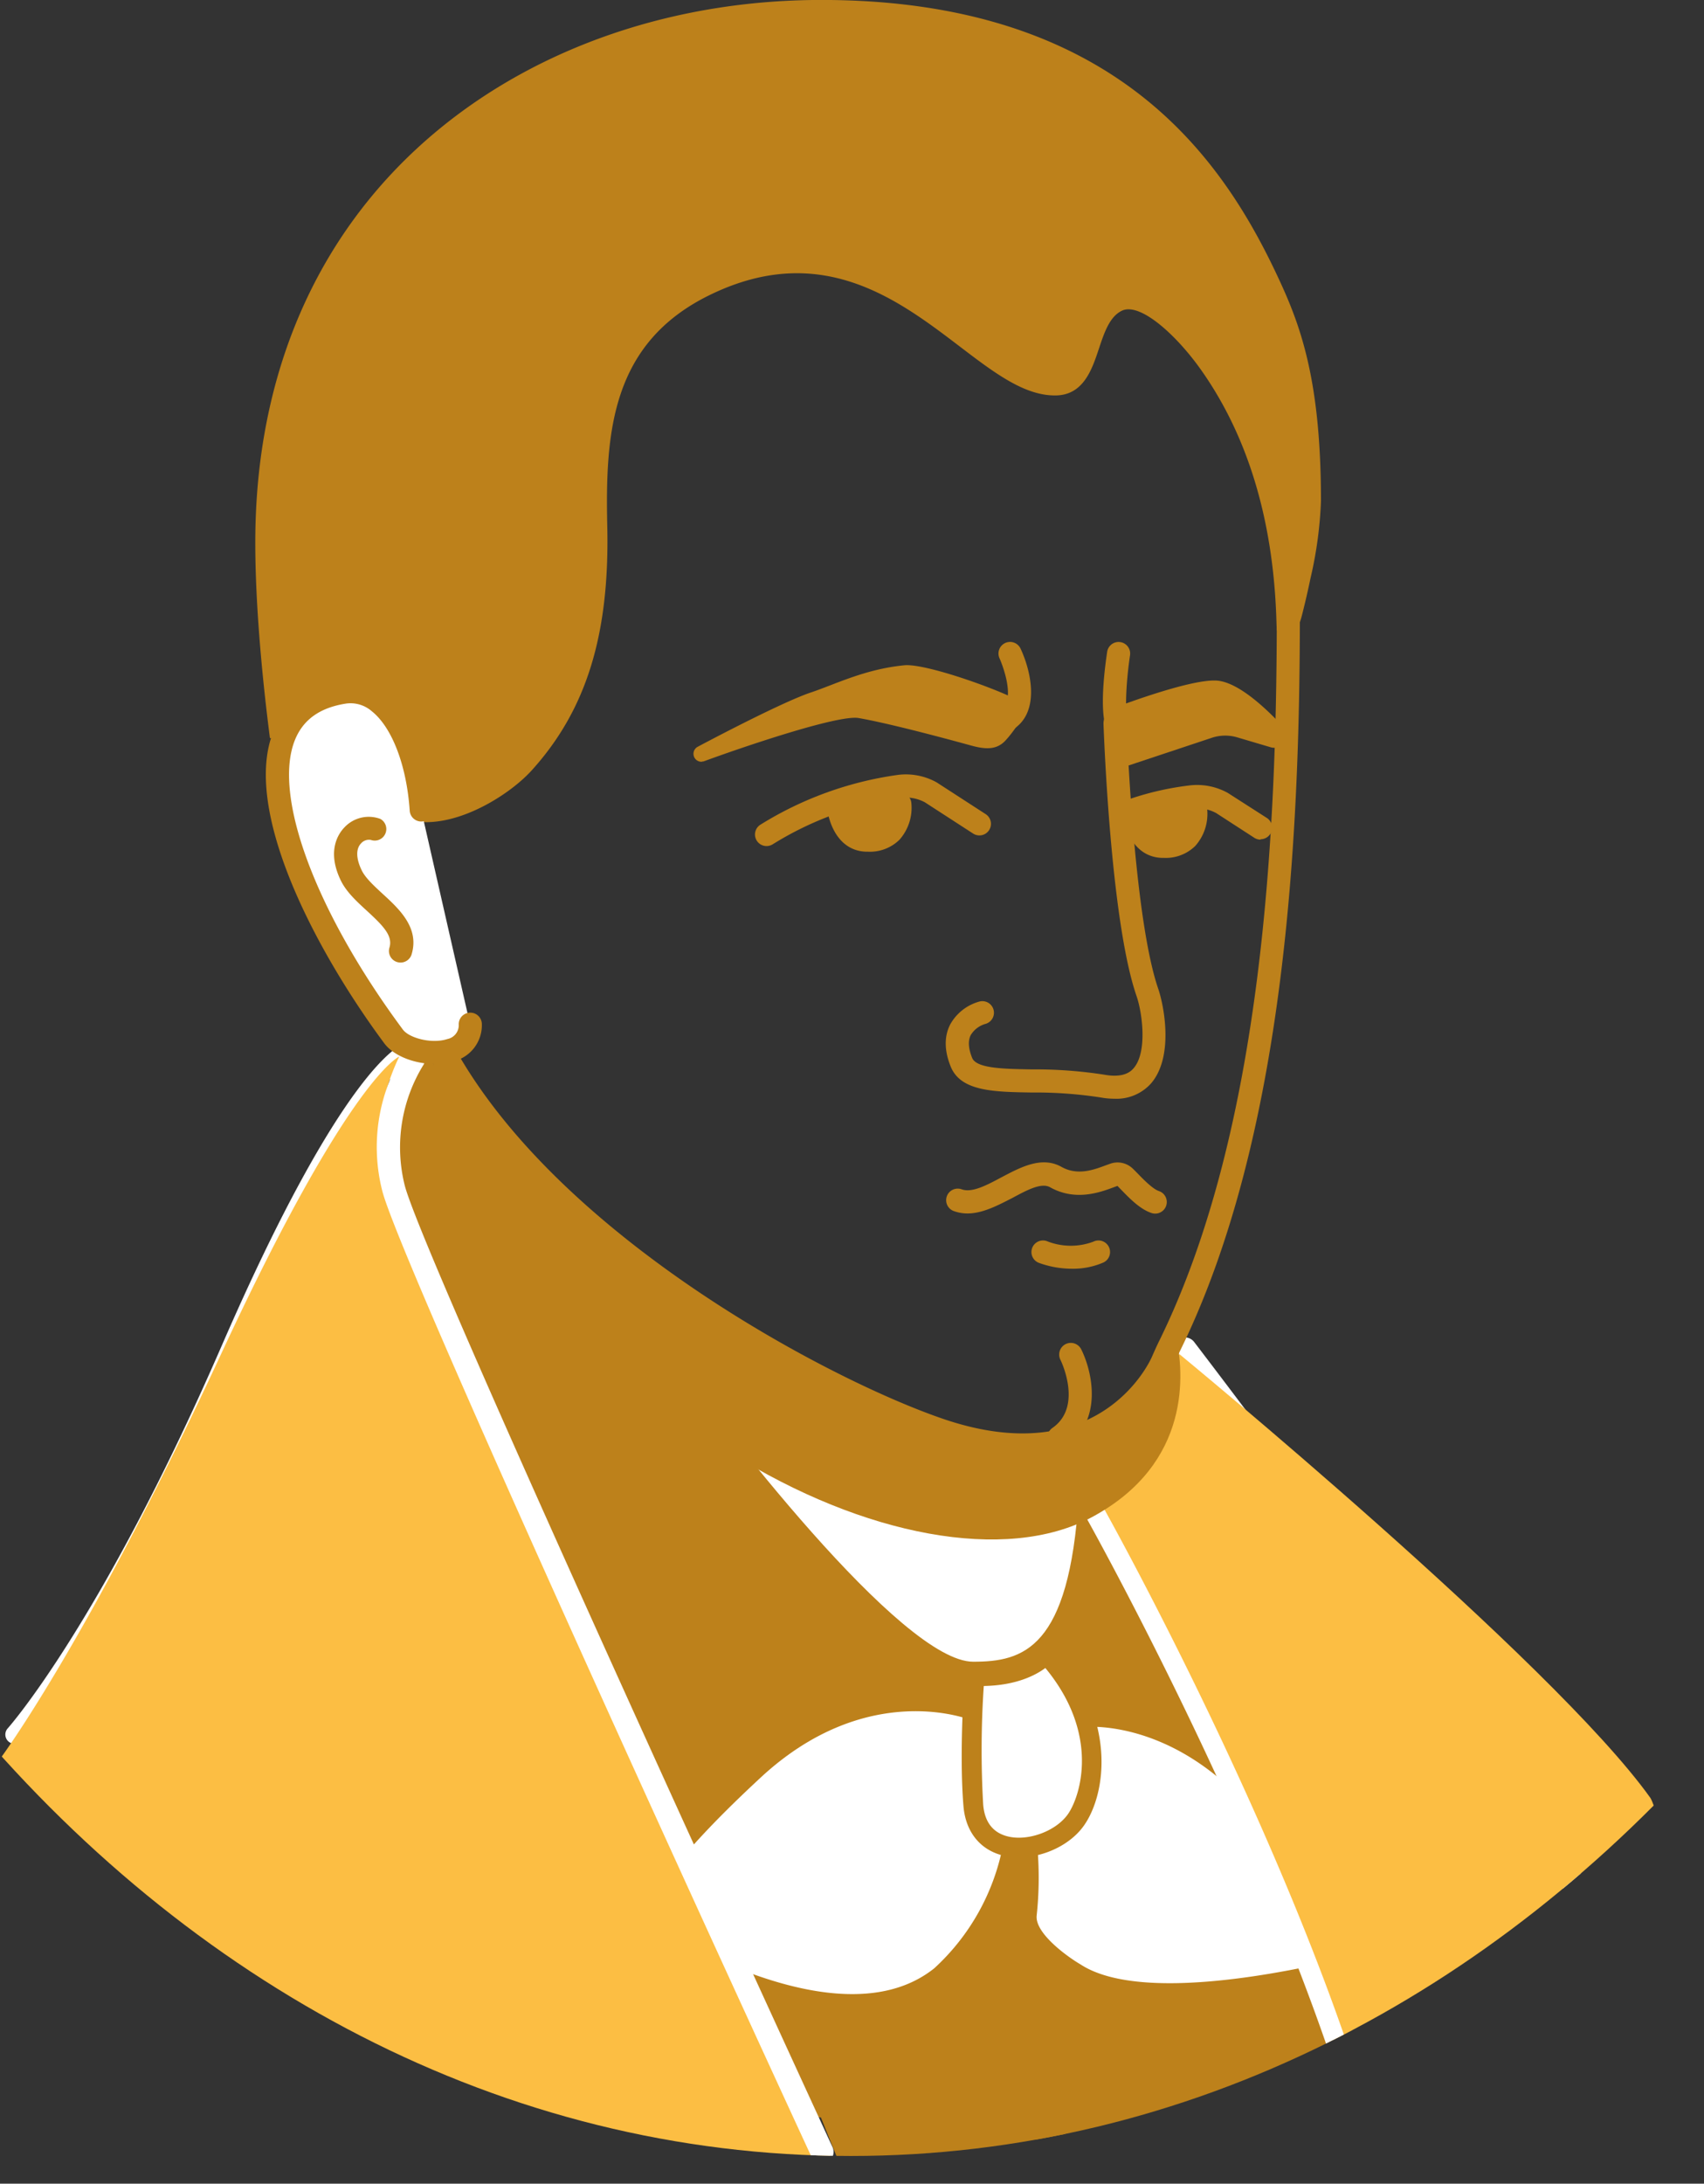 <svg xmlns="http://www.w3.org/2000/svg" xmlns:xlink="http://www.w3.org/1999/xlink" viewBox="0 0 344.86 441.63"><rect x="0" y="0" width="344.86" height="441.63" fill="#333333" stroke="none"/><defs><style>.cls-1,.cls-5{fill:none;}.cls-2{clip-path:url(#clip-path);}.cls-3{fill:#bd811b;}.cls-4{fill:#fff;}.cls-5{stroke:#191010;stroke-linecap:round;stroke-miterlimit:10;stroke-width:4.68px;}.cls-6{fill:#1a4967;}.cls-7{fill:#fcbe43;}</style><clipPath id="clip-path" transform="translate(-22.19 -14.13)"><path class="cls-1" d="M320.89,258c0,88.29,98.1,50.68,49.21,107.05-45.74,52.74-107.6,85.11-175.7,85.11-70.39,0-134.12-34.59-180.27-90.53s35.76-49.06,35.76-134.56c0-45.74-34.68-51-20-90.08C70.06,28.1,79.72,0,182.89,0s127.82,36.84,168,143.74C365.57,182.81,320.89,212.26,320.89,258Z"/></clipPath></defs><title>Yoy_kotlarevsky</title><g id="Слой_2" data-name="Слой 2"><g id="Слой_1-2" data-name="Слой 1"><g class="cls-2"><path class="cls-3" d="M128.25,265.55c8.07,46.6,62.47,183.56,64.75,188.24L300.62,440c-16.55-58.31-52.25-122.36-52.25-122.36h0a42.75,42.75,0,0,1-4,2.43c-27.75,14.87-84.93-8-116.11-54.49" transform="translate(-22.19 -14.13)"/><path class="cls-1" d="M260.49,283s8.9,25.34-16.4,38.9c-34.95,18.72-116.54-22.4-134.16-95.13" transform="translate(-22.19 -14.13)"/><path class="cls-3" d="M197.9,186.38h-.4c-5.93-.18-7.81-6.36-8-9.6a2.34,2.34,0,0,1,4.67-.25c0,.11.36,5.08,3.45,5.17a4.17,4.17,0,0,0,3.26-1,5.45,5.45,0,0,0,1.08-3.94,2.34,2.34,0,0,1,4.67-.24,9.75,9.75,0,0,1-2.41,7.45A8.53,8.53,0,0,1,197.9,186.38Z" transform="translate(-22.19 -14.13)"/><path class="cls-3" d="M193,178.44a5.39,5.39,0,0,1,5.39-5.39c3,0,6.39,1.58,6.39,4.56s-3.41,6.23-6.39,6.23A5.39,5.39,0,0,1,193,178.44Z" transform="translate(-22.19 -14.13)"/><path class="cls-3" d="M247.73,236.34a15.81,15.81,0,0,1-2.81-.26,86.82,86.82,0,0,0-13.95-1c-7.71-.12-14.37-.23-16.39-5.28-1.29-3.22-1.32-6.08-.08-8.49a9.67,9.67,0,0,1,5.93-4.63,2.34,2.34,0,0,1,1.15,4.54,5.09,5.09,0,0,0-2.93,2.25c-.58,1.15-.48,2.7.28,4.6.86,2.15,6.33,2.24,12.12,2.34a90.48,90.48,0,0,1,14.7,1.08c4.11.73,5.45-.84,5.89-1.35,2.79-3.26,1.73-11.19.58-14.53-4.93-14.21-6.44-48.34-6.7-55a3.44,3.44,0,0,1,2.24-3.36c4.52-1.68,15.56-5.61,20.39-5.49,4.53.08,10.57,5.93,13.77,9.41a2.5,2.5,0,0,1-2.56,4.09l-6.76-2a8.55,8.55,0,0,0-5.15.08l-16.85,5.6c.72,12.49,2.45,34.88,6,45.18,1.11,3.21,3.24,13.63-1.44,19.1A9.37,9.37,0,0,1,247.73,236.34Zm2.5-75.07c0,.68.07,1.61.12,2.76l15.62-5.2a13.2,13.2,0,0,1,5.92-.56,8.49,8.49,0,0,0-3.83-1.89C264.91,156.32,256.69,158.91,250.24,161.27Z" transform="translate(-22.19 -14.13)"/><path class="cls-3" d="M228.58,158.08a23.84,23.84,0,0,1-3.53,5.13c-1.37,1.5-3.09,1.61-6,.8-5.06-1.39-16.49-4.47-22.85-5.58-5.36-.94-31.87,8.81-31.87,8.81a.67.67,0,0,1-.42-1.27s16.56-8.83,22.72-10.9c4.94-1.65,10.92-4.71,18.73-5.46,4.12-.4,19.85,5.23,23.27,7.44A.65.65,0,0,1,228.58,158.08Z" transform="translate(-22.19 -14.13)"/><path class="cls-3" d="M164.14,168.19a1.61,1.61,0,0,1-.67-3.07c.63-.34,16.65-8.87,22.82-10.94,1.21-.4,2.49-.9,3.85-1.42,4.26-1.64,9.09-3.5,15.08-4.08,4.46-.43,20.4,5.34,23.87,7.58a1.48,1.48,0,0,1,.67,1.17,1.66,1.66,0,0,1-.42,1.2,24.91,24.91,0,0,1-3.61,5.21c-1.81,2-4.1,1.86-7,1.07-5.92-1.63-16.75-4.51-22.76-5.56-4.19-.73-24.08,6.08-31.39,8.77l-.14,0A1.67,1.67,0,0,1,164.14,168.19Zm.18-1.39h0Zm41.49-16.27-.4,0a53.56,53.56,0,0,0-14.59,4c-1.38.53-2.68,1-3.93,1.45-4.32,1.45-14,6.36-19.17,9,7.71-2.72,24.21-8.28,28.6-7.51,5.78,1,15.66,3.6,22.93,5.6,3.09.85,4.21.45,5.11-.53a23,23,0,0,0,3.38-4.9l0,0C223.89,155.38,210,150.53,205.8,150.53Z" transform="translate(-22.19 -14.13)"/><path class="cls-3" d="M177.32,185.24a2.34,2.34,0,0,1-1.24-4.32,71.27,71.27,0,0,1,27.73-10.06,12.81,12.81,0,0,1,7.87,1.46l.15.09,9.81,6.35a2.34,2.34,0,1,1-2.54,3.93l-9.73-6.3a8.16,8.16,0,0,0-4.94-.89,66.48,66.48,0,0,0-25.87,9.39A2.34,2.34,0,0,1,177.32,185.24Z" transform="translate(-22.19 -14.13)"/><path class="cls-3" d="M257.77,187.63h-.4c-5.93-.18-7.81-6.36-8-9.6a2.34,2.34,0,0,1,4.67-.25c0,.05.34,5.08,3.45,5.17a4.25,4.25,0,0,0,3.26-1,5.45,5.45,0,0,0,1.08-3.94,2.34,2.34,0,0,1,4.67-.24,9.75,9.75,0,0,1-2.41,7.45A8.52,8.52,0,0,1,257.77,187.63Z" transform="translate(-22.19 -14.13)"/><path class="cls-3" d="M252.29,180a5.39,5.39,0,0,1,5.39-5.39c3,0,6.39,1.58,6.39,4.56s-3.41,6.23-6.39,6.23A5.39,5.39,0,0,1,252.29,180Z" transform="translate(-22.19 -14.13)"/><path class="cls-3" d="M277.3,183.94a2.33,2.33,0,0,1-1.27-.38l-7.72-5a8.16,8.16,0,0,0-4.94-.89,54.67,54.67,0,0,0-12.68,3.07,2.34,2.34,0,1,1-1.61-4.39A59,59,0,0,1,262.75,173a12.83,12.83,0,0,1,7.87,1.46l.15.09,7.8,5a2.34,2.34,0,0,1-1.27,4.31Z" transform="translate(-22.19 -14.13)"/><path class="cls-3" d="M218,259.54a8.1,8.1,0,0,1-2.83-.5,2.34,2.34,0,0,1,1.62-4.39c2.11.78,5.13-.84,8.06-2.41,3.82-2,8.14-4.37,12.16-2.12,3.25,1.82,6.53.6,8.93-.3l1.07-.38a4.42,4.42,0,0,1,4.4,1c.32.3.7.69,1.14,1.14,1.1,1.13,2.93,3,4.15,3.42a2.34,2.34,0,0,1-1.43,4.46c-2.34-.75-4.5-3-6.08-4.62-.32-.33-.61-.63-.85-.87l-.76.28c-2.7,1-7.72,2.88-12.86,0-1.77-1-4.63.54-7.65,2.16C224.21,257.87,221.11,259.54,218,259.54Z" transform="translate(-22.19 -14.13)"/><path class="cls-4" d="M361.41,431.32a2.34,2.34,0,0,1-2.12-1.35C345.2,399.73,261,289.48,260.15,288.38a2.34,2.34,0,0,1,3.72-2.84c3.48,4.55,85.37,111.76,99.66,142.46a2.34,2.34,0,0,1-2.12,3.33Z" transform="translate(-22.19 -14.13)"/><path class="cls-5" d="M248.87,326" transform="translate(-22.19 -14.13)"/><path class="cls-4" d="M25.15,366.8a1.87,1.87,0,0,1-1.39-3.13c.19-.21,18.89-21.27,43.34-77.47,24.37-56,36-60.86,37.3-61.24a1.87,1.87,0,0,1,1.14,3.57c-.36.16-11.74,5.71-35,59.17-24.75,56.87-43.23,77.63-44,78.48A1.87,1.87,0,0,1,25.15,366.8Z" transform="translate(-22.19 -14.13)"/><path class="cls-3" d="M249,165a2.81,2.81,0,0,1-.71-5.53l21.58-5.65a2.81,2.81,0,0,1,1.42,5.43l-21.58,5.65A2.81,2.81,0,0,1,249,165Z" transform="translate(-22.19 -14.13)"/><path class="cls-6" d="M103,207.94a2.34,2.34,0,0,1-2.24-3c.74-2.39-1.23-4.41-4.55-7.46-2-1.83-4.07-3.73-5.22-6-3-6.05-.56-9.6.64-10.85a6.72,6.72,0,0,1,7.3-1.74A2.34,2.34,0,0,1,97,183.11a2.13,2.13,0,0,0-2,.71c-1.08,1.12-1,3.13.18,5.52.76,1.52,2.5,3.12,4.19,4.67,3.35,3.07,7.52,6.89,5.86,12.29A2.34,2.34,0,0,1,103,207.94Z" transform="translate(-22.19 -14.13)"/><path class="cls-3" d="M239.08,270.72a19.55,19.55,0,0,1-6.59-1.17,2.34,2.34,0,0,1,1.57-4.41,13.05,13.05,0,0,0,9.4.11,2.34,2.34,0,1,1,2.09,4.19A15.45,15.45,0,0,1,239.08,270.72Z" transform="translate(-22.19 -14.13)"/><path class="cls-3" d="M79.27,163.12c-2.27-17.65-3.21-32.79-2.88-43.4,2.11-68.33,56-103.12,112-103.12s78,28.93,89.88,54C282.93,80.4,287,91.18,287,115.5c0,8.42-4.07,23.79-4.08,23.63-1-30.89-12.34-46.92-15.86-51.85-4.8-6.74-13.34-15.31-19-12.5-7.09,3.51-5,16.64-12.15,16.85-15.87.47-34.73-37.7-71.06-20.12-21.28,10.3-22.7,29.41-22.26,49.15.56,24.8-6,38-14.64,47.61-3.79,4.19-12.91,10.17-20.55,9.64" transform="translate(-22.19 -14.13)"/><path class="cls-3" d="M108.38,180.41q-.56,0-1.12,0l.34-4.93c6.48.47,14.94-4.84,18.55-8.83,6.83-7.55,14.6-19.59,14-45.89-.45-20,1-40.47,23.65-51.43,25.16-12.18,42.72,1.19,55.55,10.95,6.39,4.87,11.91,9,16.52,8.93,1.83-.05,2.63-1.87,4-6,1.25-3.76,2.82-8.45,7.12-10.58,8.9-4.41,20,10.29,22.11,13.28,7.45,10.45,12.39,22.91,14.76,37.17a52.8,52.8,0,0,0,.7-7.52c0-23.89-4-34.37-8.49-43.84-10.67-22.58-31.37-52.6-87.65-52.6C137.15,19.07,81,50.59,78.86,119.79c-.33,10.78.68,26.05,2.86,43l-4.9.63c-2.21-17.21-3.24-32.76-2.9-43.79,1-32.57,13.69-59.89,36.68-79,20.57-17.09,48.2-26.51,77.82-26.51,59.08,0,80.87,31.63,92.11,55.43,4.73,10,9,21,9,45.95A81.67,81.67,0,0,1,287.43,131c-.54,2.61-1.07,4.84-1.42,6.25-.8,3.26-1.07,4.36-3,4.39l-2.43,0-.08-2.43c-.67-20.12-5.85-37.11-15.4-50.5-5-7-12.27-13.52-15.9-11.72-2.46,1.22-3.52,4.38-4.63,7.72-1.37,4.11-3.08,9.22-8.55,9.39-6.36.18-12.51-4.5-19.65-9.94-12.46-9.48-28-21.29-50.41-10.43-20,9.69-21.3,27.7-20.87,46.87.49,21.88-4.22,37.09-15.28,49.32C125.75,174.41,116.61,180.41,108.38,180.41Z" transform="translate(-22.19 -14.13)"/><path class="cls-3" d="M229.26,308.74a54.9,54.9,0,0,1-17.79-3.26c-23.39-8-78.87-37.3-101.09-76.66a2.34,2.34,0,1,1,4.08-2.3c21.56,38.2,75.69,66.71,98.53,74.54,31.76,10.88,41.93-11.59,42.34-12.55.49-1.12,1-2.27,1.62-3.51,21-42.95,23.55-103.38,23.64-145.11a2.34,2.34,0,0,1,2.34-2.33h0a2.34,2.34,0,0,1,2.33,2.34c-.09,42.19-2.69,103.34-24.11,147.15-.57,1.17-1.07,2.26-1.53,3.32S251.34,308.74,229.26,308.74Z" transform="translate(-22.19 -14.13)"/><path class="cls-3" d="M236.5,307.19a2.34,2.34,0,0,1-1.33-4.26c6.27-4.34,1.69-13.69,1.64-13.78A2.34,2.34,0,0,1,241,287c2.26,4.5,4.5,14.42-3.16,19.73A2.33,2.33,0,0,1,236.5,307.19Z" transform="translate(-22.19 -14.13)"/><path class="cls-3" d="M225.68,162.2a2.34,2.34,0,0,1-1.14-4.39c3.7-2,0-10.43-.05-10.51a2.34,2.34,0,1,1,4.24-2c2.15,4.58,4.16,13.23-1.92,16.59A2.33,2.33,0,0,1,225.68,162.2Z" transform="translate(-22.19 -14.13)"/><path class="cls-3" d="M248.61,163.68a2.39,2.39,0,0,1-1.9-.95c-2.14-2.84-1.2-11.73-.45-16.77a2.34,2.34,0,0,1,4.63.69c-.88,5.89-1.07,12.11-.41,13.31a2.33,2.33,0,0,1-1.87,3.72Z" transform="translate(-22.19 -14.13)"/><g id="_Группа_" data-name="&lt;Группа&gt;"><path class="cls-3" d="M132.25,257.61C162.33,300.18,267.41,419.8,237.89,444.5l-.3,2.95-70.75-7.28.3-2.95S104.34,265.59,102,249.32s5.64-22.72,5.64-22.72l.13-.1c10.32,13.78,10.8,13.14,24.42,31.12Z" transform="translate(-22.19 -14.13)"/></g><path class="cls-4" d="M218.67,362s-20.8-8.53-42.56,11.65-15.23,19.28-28.62,25.81c0,0,42.55,29.68,63.78,12.74a45.27,45.27,0,0,0,13.87-24.71S223.06,376.8,218.67,362Z" transform="translate(-22.19 -14.13)"/><path class="cls-7" d="M103,227.81S93,231.79,66.92,288c-27,58.17-44.73,81.87-44.73,81.87S50.27,443.37,193,455.76c0,0-89.34-185.24-93.08-200.37A41.41,41.41,0,0,1,103,227.81" transform="translate(-22.19 -14.13)"/><path class="cls-4" d="M188.55,451.69a2.34,2.34,0,0,1-2.13-1.36C183,443,103.3,270.08,99.54,254.92a35.91,35.91,0,0,1,4.51-28.09,2.34,2.34,0,0,1,3.81,2.71h0a31.76,31.76,0,0,0-3.78,24.25c3.65,14.74,85.76,192.78,86.59,194.57a2.34,2.34,0,0,1-2.12,3.32Z" transform="translate(-22.19 -14.13)"/><path class="cls-4" d="M117.31,221.25c0,7.75-12.42,6.6-15.47,2.48C79.79,194,67.23,158.07,91.72,154.1c8.61-1.39,14.77,9.92,15.71,23.8" transform="translate(-22.19 -14.13)"/><path class="cls-3" d="M110.11,229.3c-4,0-8.24-1.6-10.15-4.17C85.63,205.81,71.16,177.69,77.54,162c2.26-5.56,7-9.08,13.8-10.18a11.25,11.25,0,0,1,9,2.49c5.2,4.13,8.73,12.91,9.44,23.47a2.34,2.34,0,1,1-4.67.31c-.62-9.13-3.56-16.84-7.68-20.12a6.54,6.54,0,0,0-5.32-1.53c-5.22.84-8.56,3.24-10.22,7.32-4.58,11.28,4.19,34.83,21.84,58.6,1.27,1.71,5.84,2.94,9,1.91a2.86,2.86,0,0,0,2.3-3,2.34,2.34,0,0,1,4.68,0,7.52,7.52,0,0,1-5.51,7.44A12.91,12.91,0,0,1,110.11,229.3Z" transform="translate(-22.19 -14.13)"/><path class="cls-3" d="M103.24,208.8a2.34,2.34,0,0,1-2.24-3c.74-2.39-1.23-4.41-4.55-7.46-2-1.83-4.07-3.73-5.22-6-3-6.05-.56-9.6.64-10.85a6.73,6.73,0,0,1,7.3-1.74A2.34,2.34,0,0,1,97.25,184a2.13,2.13,0,0,0-2,.71c-1.08,1.12-1,3.13.18,5.51.76,1.52,2.51,3.12,4.19,4.67,3.35,3.07,7.52,6.89,5.86,12.29A2.34,2.34,0,0,1,103.24,208.8Z" transform="translate(-22.19 -14.13)"/><path class="cls-4" d="M241.38,362s19.61-2.4,37.16,19.59,11.54,20.23,23.18,28.25c0,0-45.57,13.39-61.59,2.91,0,0-10.1-5.82-9.61-11.25.83-9.18.1-13.87.1-13.87S244.25,370.46,241.38,362Z" transform="translate(-22.19 -14.13)"/><path class="cls-3" d="M259.1,418.21c-7.82,0-15-1.12-19.79-4.25-1-.6-10.83-6.43-10.27-12.63.8-8.84.12-13.46.12-13.51l-.1-.64.4-.51c3.65-4.59,12.66-17.89,10.51-24.23l-.58-1.72,1.81-.22c.83-.1,20.64-2.25,38.49,20.14a179.19,179.19,0,0,1,12.89,17.92c2.8,4.42,3.55,5.61,10,10l2.56,1.76-3,.88C300.79,411.62,278.07,418.21,259.1,418.21ZM232.16,388a71.53,71.53,0,0,1-.17,13.57c-.33,3.65,6.46,8.45,8.87,9.84,13,8.51,47.13.48,57.44-2.23-4.66-3.44-5.73-5.13-8.22-9.07a176.4,176.4,0,0,0-12.71-17.65c-14-17.49-29.25-19.08-34.19-19.11C244.13,372,234.53,385,232.16,388Z" transform="translate(-22.19 -14.13)"/><path class="cls-4" d="M153,285.45s47.39,67.14,66.17,67.09C232.3,352.5,241,347,242.86,317" transform="translate(-22.19 -14.13)"/><path class="cls-3" d="M219.16,354.88c-19.45,0-63.14-61.11-68.06-68.08l3.82-2.7c13,18.39,49.82,66.1,64.23,66.1h0c10.15,0,19.43-2.59,21.35-33.3l4.67.29c-2,31.23-11.81,37.65-26,37.69Z" transform="translate(-22.19 -14.13)"/><path class="cls-7" d="M260.89,288s75.55,62.09,95.3,89.73c1.39,2,10,31.44,10.85,33.17.68,1.33-68.63,35.9-71.36,27.05C279.13,384.36,245,320.54,245,320.54" transform="translate(-22.19 -14.13)"/><path class="cls-4" d="M219.42,353.08s-1.15,15.31-.24,26.18c1,11.85,15.8,9.87,20.73,3,3.35-4.68,7.25-19-6-33.61C233.91,348.61,230,353.59,219.42,353.08Z" transform="translate(-22.19 -14.13)"/><path class="cls-3" d="M228.38,389.77a13.18,13.18,0,0,1-3.5-.45c-4.47-1.23-7.28-4.84-7.7-9.9-.91-10.9.2-25.87.24-26.5l.15-1.94,1.94.09c9.3.47,12.7-3.55,12.84-3.72l1.47-1.78,1.57,1.69c13,14.33,10.68,29.76,6.14,36.12C238.75,387.29,233.36,389.77,228.38,389.77Zm-7.09-34.66a191.93,191.93,0,0,0-.12,24c.29,3.43,1.89,5.58,4.78,6.37,4.09,1.13,9.86-.93,12.34-4.41s6.67-16.05-4.54-29.6C231.69,353,227.74,355,221.29,355.11Z" transform="translate(-22.19 -14.13)"/><path class="cls-4" d="M298.19,446.76a2,2,0,0,1-1.92-1.45c-16.41-56.71-53.83-123.51-54.21-124.18a2,2,0,0,1,3.49-2c.38.67,38,67.87,54.56,125a2,2,0,0,1-1.92,2.56Z" transform="translate(-22.19 -14.13)"/><g id="_Группа_2" data-name="&lt;Группа&gt;"><path class="cls-3" d="M260.24,284.65c1.48,6.79,3.32,25.39-17.08,36.32-34.71,18.6-115.45-21.86-133.8-93.69l2.12-.54c21.85,38.7,76.45,70.41,99.81,78.41,30.43,10.43,42.89-11.19,45.25-16.64.51-1.15,1-2.28,1.58-3.41Z" transform="translate(-22.19 -14.13)"/></g></g></g></g></svg>